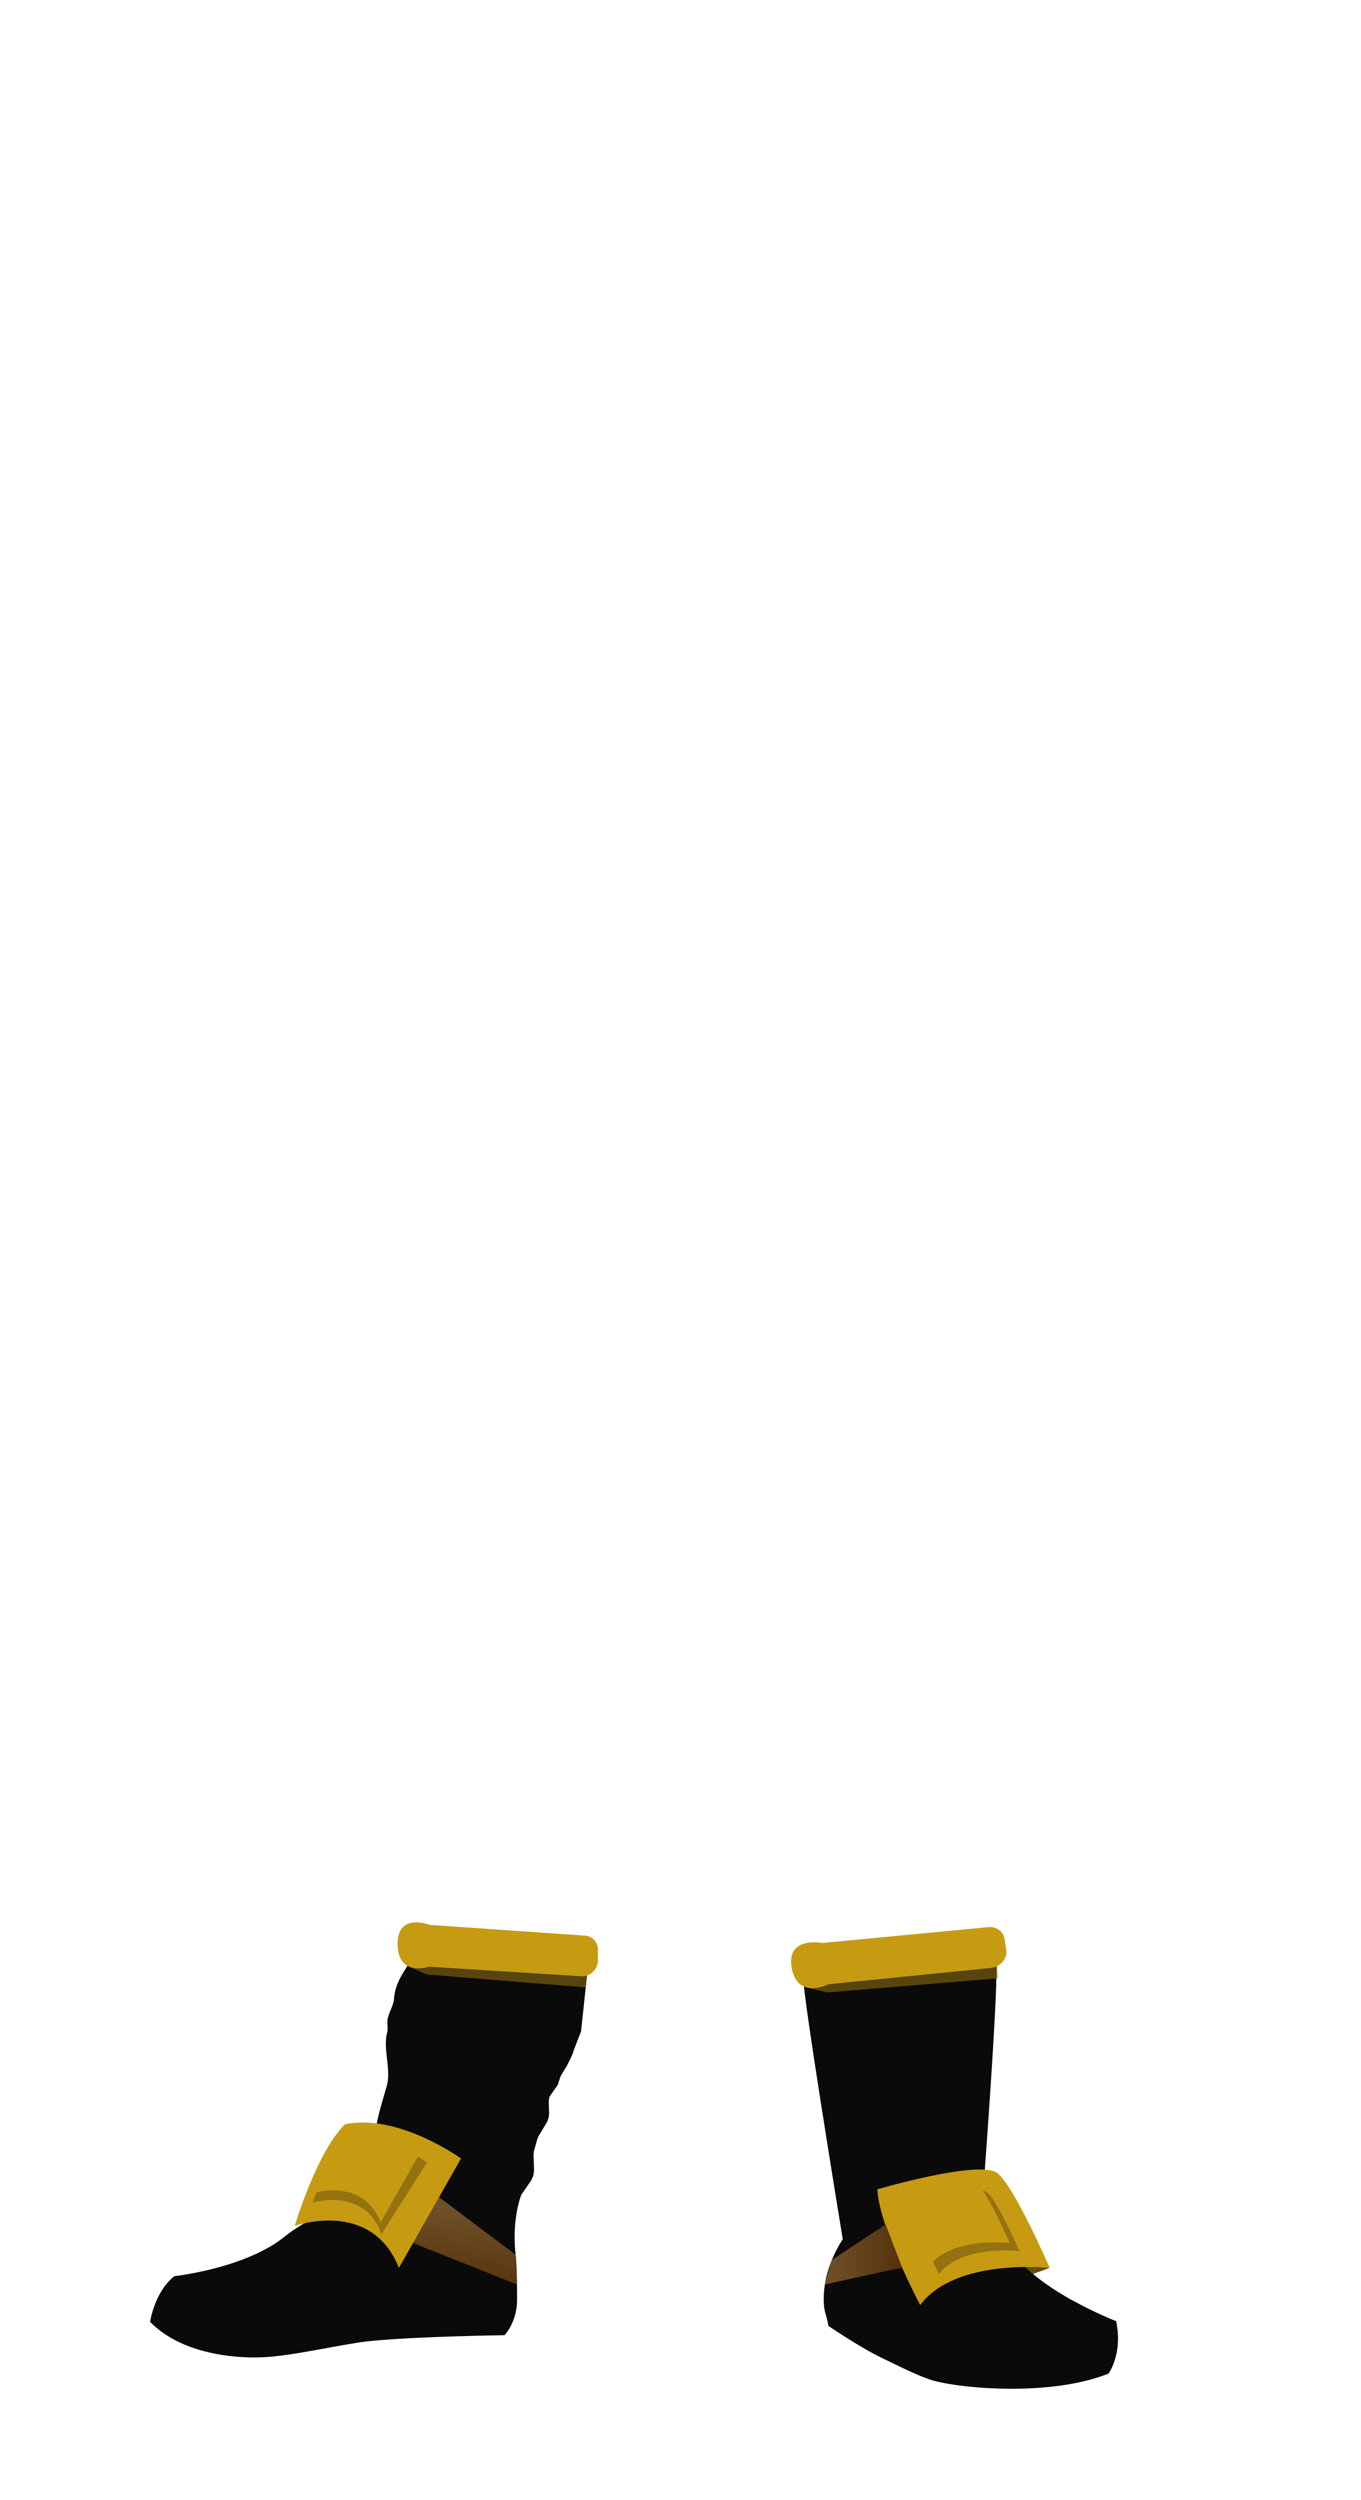 <svg xmlns="http://www.w3.org/2000/svg" xmlns:xlink="http://www.w3.org/1999/xlink" viewBox="0 0 837.33 1537"><defs><style>.cls-1{fill:none;}.cls-2{fill:#664d07;}.cls-3,.cls-4,.cls-5,.cls-6,.cls-8{fill-rule:evenodd;}.cls-3{fill:url(#Áåçûìÿííûé_ãðàäèåíò_100);}.cls-4{fill:#0a0a0a;}.cls-5{fill:url(#linear-gradient);}.cls-10,.cls-6{fill:#c69b12;}.cls-7{opacity:0.68;}.cls-8,.cls-9{fill:#7c5f0e;}.cls-11{fill:url(#linear-gradient-2);}</style><linearGradient id="Áåçûìÿííûé_ãðàäèåíò_100" x1="263.67" y1="1361.51" x2="263" y2="1313.72" gradientUnits="userSpaceOnUse"><stop offset="0" stop-color="#ffa486"/><stop offset="1" stop-color="#ffb886"/></linearGradient><linearGradient id="linear-gradient" x1="287.48" y1="1358.28" x2="281.78" y2="1406.22" gradientUnits="userSpaceOnUse"><stop offset="0.01" stop-color="#705029"/><stop offset="1" stop-color="#54320c"/></linearGradient><linearGradient id="linear-gradient-2" x1="507.45" y1="1386.07" x2="555.1" y2="1386.07" xlink:href="#linear-gradient"/></defs><g id="Layer_2" data-name="Layer 2"><g id="base"><rect class="cls-1" width="837.33" height="1537"/></g><g id="Layer_24" data-name="Layer 24"><polygon class="cls-2" points="645.83 1394.29 635.54 1398.03 625.7 1389.7 645.83 1394.29"/><path class="cls-3" d="M240.33,1314l-12.65,35.31s36.74,15.72,50.82,11.23,20.82-11.23,20.82-11.23S258.5,1316.08,240.33,1314Z"/><path class="cls-4" d="M317.22,1386.22c.83,7.45.89,20.65.89,27.56,0,14.11-7.74,21.91-7.74,21.91s-60,.83-85.93,4c-1.71.2-3.33.39-4.7.64-22.39,3.67-41.05,7.93-57,8.86s-50.51-1.22-70.4-21.75a54.94,54.94,0,0,1,3.24-11.31c2.25-5.64,5.92-12.2,11.75-16.76,0,0,31.6-3.43,55.9-16.51a74.41,74.41,0,0,0,11.46-7.44c24.15-19.3,49.61-21.61,49.61-21.61s2.49-8.87,6.28-22.63c1.4-5.1-1-10.69-.14-17.11,1.72-13.7,4.89-21.93,7.62-32.11,2.61-9.71-2.49-22.25.09-32.13.75-2.88-.25-6.42.48-9.26,1.1-4.26,3.47-7.78,3.79-11.88,1.13-14.17,11.56-21.39,13.74-31.37,0,0,59.79,5.91,65.92,4s32.32,4.35,40,4.35l-4.58,43.12-4.65,12.08c-.19,1.65-3.53,8.17-4.34,9.61l-3.41,5.58a48.67,48.67,0,0,0-1.86,5.58l-5.15,7.41a12.23,12.23,0,0,0-.48,3.81l.19,5.9a12.36,12.36,0,0,1-1.78,6.78l-4.28,7.09a12.46,12.46,0,0,0-1.3,3l-1.68,5.84a12.5,12.5,0,0,0-.47,3.8l.26,8.44a12.41,12.41,0,0,1-2.14,7.35l-5.68,8.31S314.77,1363.59,317.22,1386.22Z"/><polygon class="cls-5" points="268.47 1349.6 317.22 1386.22 318.05 1404.52 249.18 1377.06 268.47 1349.6"/><path class="cls-4" d="M687.77,1435.4c.73,14.94-5.73,23.86-5.73,23.86-37.38,15-96.46,8.71-110.86,3.38l0-.05c-1.13-.4-2.2-.79-3.23-1.18-7.2-2.84-12.25-5.44-24.55-11.32-3-1.47-6.27-3.18-9.55-5-12-6.81-24.15-15.09-24.15-15.09-1-5.29-2-7.69-2.5-10.48a41.87,41.87,0,0,1-.34-8.92c.93-18.81,11.64-33.88,11.64-33.88s-25.73-156.45-24.11-160.43c7.68-19,118.3-11,118.3-11,2.45,7.94-8.35,149.63-8.35,149.63l.05.05a74.87,74.87,0,0,0,6.71,13.33l.05,0a143.41,143.41,0,0,0,17.69,23.32c8,8.67,19.74,16.41,30.52,22.44a.15.15,0,0,0,.1,0,251.41,251.41,0,0,0,27.23,13A53,53,0,0,1,687.77,1435.4Z"/><path class="cls-6" d="M181.33,1368.49s47.15-16.88,64.08,25.8l38.21-67.24s-38.49-27.87-71.36-21.06C194.72,1323.24,181.33,1368.49,181.33,1368.49Z"/><g class="cls-7"><path class="cls-8" d="M192.35,1354.17s32.32-9.85,42.35,19.45l27.91-44.07s-25-20-47.4-16.5C202.84,1324.11,192.35,1354.17,192.35,1354.17Z"/></g><path class="cls-6" d="M190.92,1348.84s31.81-11.39,43.24,17.4l25.77-45.36s-26-18.8-48.14-14.21C200,1318.31,190.92,1348.84,190.92,1348.84Z"/><g class="cls-7"><polygon class="cls-9" points="250.67 1208.66 262.62 1213.94 360.4 1221.84 362.12 1205.68 250.67 1208.66"/></g><path class="cls-10" d="M264.39,1183.42s-20.21-7.91-19.76,12.21S264,1209.11,264,1209.11L357.3,1215a9.81,9.81,0,0,0,10.55-9.65v-6.91a8.54,8.54,0,0,0-8.05-8.43Z"/><g class="cls-7"><polygon class="cls-9" points="495.52 1221.78 508.99 1224.97 613.78 1216.28 613.05 1200.03 495.52 1221.78"/></g><path class="cls-10" d="M506.07,1194.53s-22.64-4.4-19,15.39,22.6,10,22.6,10l99.75-10c6.1-.61,10.53-5.8,9.65-11.31l-1.09-6.82c-.7-4.39-5-7.43-9.85-7Z"/><path class="cls-10" d="M539.78,1346s63.35-18.59,74-9.86,32.05,58.2,32.05,58.2-58.05-6.46-79.7,22.85c0,0-14.5-27.39-22-50.9C541.73,1358.74,540.05,1351.64,539.78,1346Z"/><path class="cls-11" d="M511.74,1389.44l33.12-21.82s10.43,27.09,10.24,26.67-47.65,10.23-47.65,10.23Z"/><g class="cls-7"><path class="cls-9" d="M561.43,1354s39.27-11.52,45.88-6.11,19.87,36.08,19.87,36.08-36-4-49.41,14.17c0,0-9-17-13.64-31.56A52.14,52.14,0,0,1,561.43,1354Z"/></g><path class="cls-10" d="M555.43,1349s39.27-11.52,45.88-6.11,19.87,36.08,19.87,36.08-36-4-49.41,14.17c0,0-9-17-13.64-31.56A52.14,52.14,0,0,1,555.43,1349Z"/></g></g></svg>